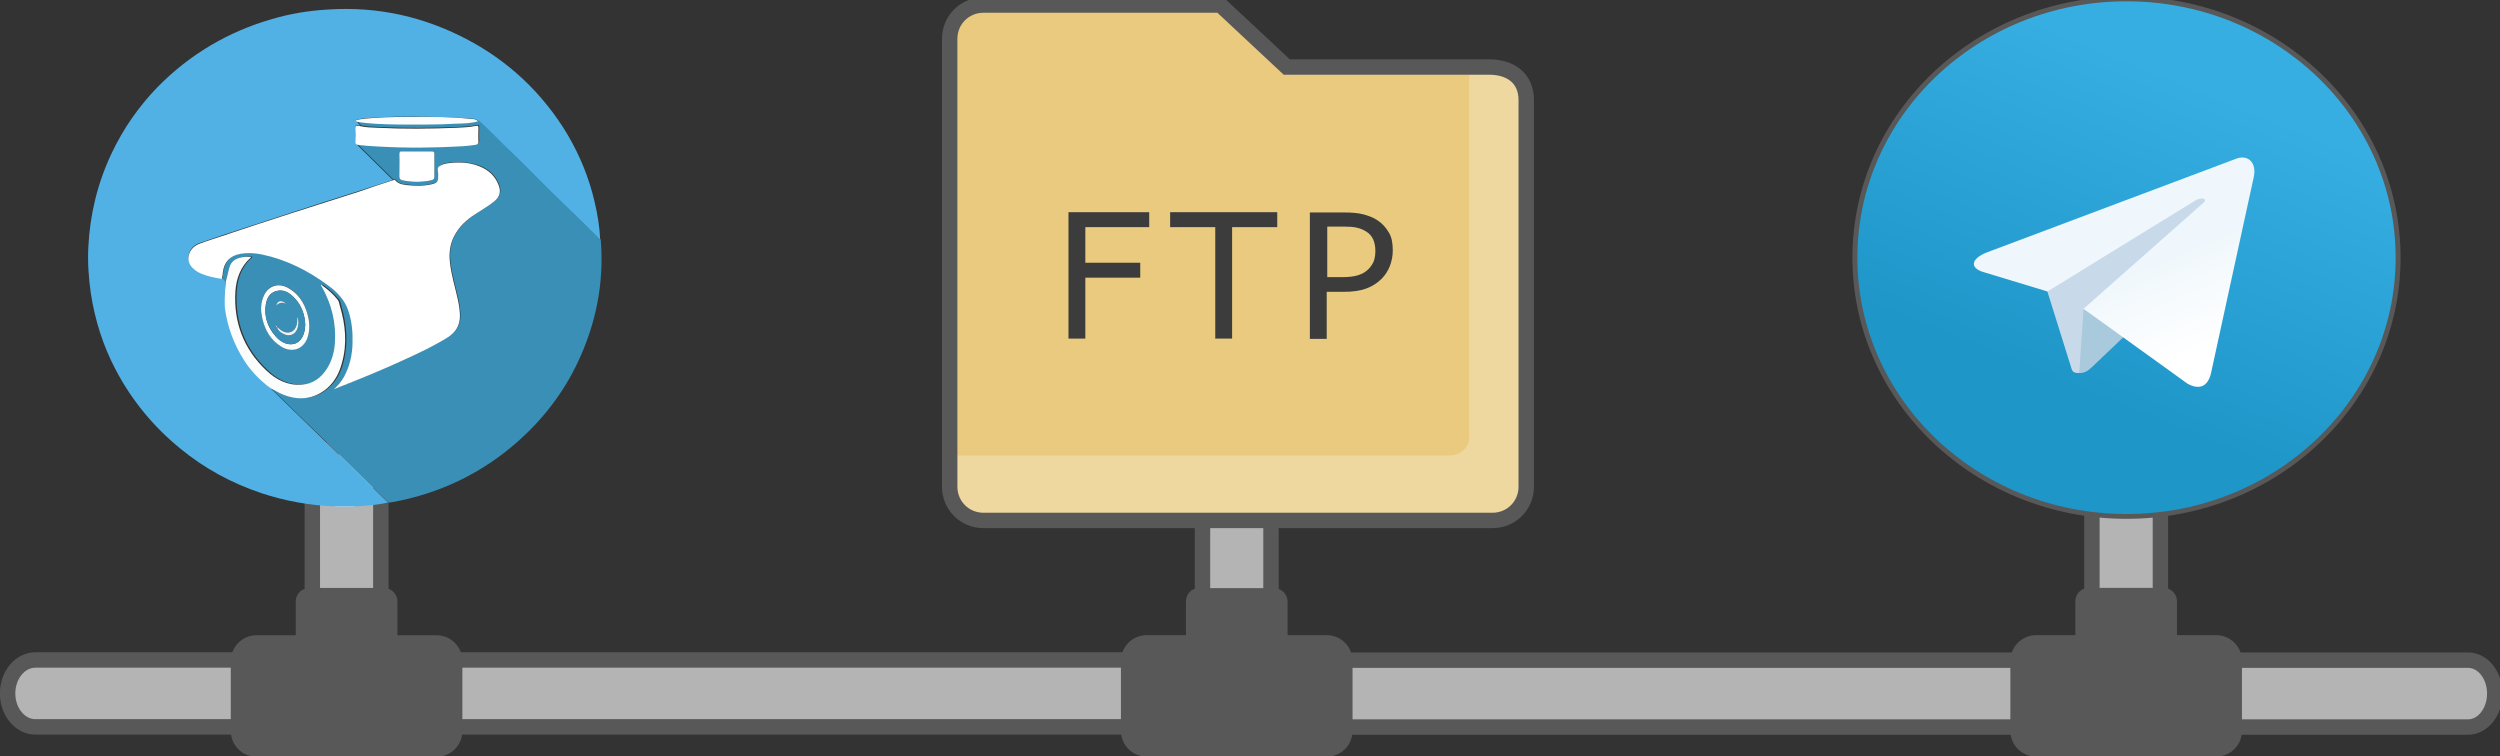 <?xml version="1.0" encoding="utf-8"?>
<!-- Generator: Adobe Illustrator 28.0.0, SVG Export Plug-In . SVG Version: 6.00 Build 0)  -->
<svg version="1.1"
	 id="svg8" xmlns:svg="http://www.w3.org/2000/svg" xmlns:rdf="http://www.w3.org/1999/02/22-rdf-syntax-ns#" xmlns:inkscape="http://www.inkscape.org/namespaces/inkscape" xmlns:dc="http://purl.org/dc/elements/1.1/" xmlns:cc="http://creativecommons.org/ns#" xmlns:sodipodi="http://sodipodi.sourceforge.net/DTD/sodipodi-0.dtd"
	 xmlns="http://www.w3.org/2000/svg" xmlns:xlink="http://www.w3.org/1999/xlink" x="0px" y="0px" viewBox="0 0 919.7 278.2"
	 style="enable-background:new 0 0 919.7 278.2;" xml:space="preserve">
<rect x="0" y="0" width="919.7" height="278.2" fill="#333333" stroke="none"/>
<style type="text/css">
	.st0{fill:#B4B4B4;stroke:#585858;stroke-width:5.669;stroke-linecap:round;stroke-miterlimit:11.339;}
	.st1{fill:#585858;}
	.st2{display:none;}
	
		.st3{display:inline;fill:url(#circle864_00000029753681883945262230000016043306323547546260_);stroke:#585858;stroke-width:1.724;}
	.st4{fill:#EAF3F7;}
	.st5{fill:#52B1E4;}
	.st6{fill:#398FB6;}
	.st7{fill:#FFFFFF;}
	.st8{fill:#FBFCFC;}
	.st9{fill:url(#circle864_00000102513693267699135760000006985592003232666509_);stroke:#585858;stroke-width:1.724;}
	.st10{fill:#C8DAEA;}
	.st11{fill:#A9C9DD;}
	.st12{fill:url(#path870_00000098900904643836896720000014626777073719386043_);}
	.st13{fill:#E9CA7F;}
	.st14{fill:#EFD8A0;}
	.st15{fill:none;stroke:#585858;stroke-width:5.669;stroke-linecap:round;stroke-miterlimit:11.339;}
	.st16{fill:#3C3C3C;}
</style>
<sodipodi:namedview  bordercolor="#666666" borderopacity="1.0" fit-margin-bottom="0" fit-margin-left="0" fit-margin-right="0" fit-margin-top="0" id="base" inkscape:current-layer="layer1" inkscape:cx="-1230.0562" inkscape:cy="-288.84455" inkscape:document-units="mm" inkscape:guide-bbox="true" inkscape:pageopacity="0.0" inkscape:pageshadow="2" inkscape:window-height="1377" inkscape:window-maximized="1" inkscape:window-width="2560" inkscape:window-x="-8" inkscape:window-y="-8" inkscape:zoom="0.35" pagecolor="#ffffff" showgrid="false" showguides="false">
	<sodipodi:guide  id="guide1475" inkscape:locked="false" orientation="0,1" position="25.279,107.699"></sodipodi:guide>
	<sodipodi:guide  id="guide1578" inkscape:locked="false" orientation="1,0" position="42.855,98.06"></sodipodi:guide>
	<sodipodi:guide  id="guide1589" inkscape:locked="false" orientation="1,0" position="6.707,98.446"></sodipodi:guide>
	<sodipodi:guide  id="guide1608" inkscape:locked="false" orientation="0,1" position="6.707,98.446"></sodipodi:guide>
</sodipodi:namedview>
<g>
	
		<path id="rect1490_00000129890037590447062310000006542389624301189255_" inkscape:export-filename="C:\Users\schinken\Desktop\ftp2telegram.png" inkscape:export-xdpi="69.559998" inkscape:export-ydpi="69.559998" class="st0" d="
		M13,242.8h468.7c5.6,0,10.2,5.5,10.2,12.3l0,0c0,6.8-4.6,12.3-10.2,12.3H13c-5.6,0-10.2-5.5-10.2-12.3l0,0
		C2.8,248.3,7.4,242.8,13,242.8z"/>
	
		<path id="rect1490-8_00000121962442209545926150000015597620447417177764_" inkscape:export-filename="C:\Users\schinken\Desktop\ftp2telegram.png" inkscape:export-xdpi="69.559998" inkscape:export-ydpi="69.559998" class="st0" d="
		M114.9,254.7v-78.2c0-7,5.6-12.6,12.6-12.6l0,0c7,0,12.6,5.6,12.6,12.6v78.2c0,7-5.6,12.6-12.6,12.6l0,0
		C120.5,267.3,114.9,261.7,114.9,254.7z"/>
	
		<path id="rect1490-0_00000110458058178918824890000009753246898620100520_" inkscape:connector-curvature="0" inkscape:export-filename="C:\Users\schinken\Desktop\ftp2telegram.png" inkscape:export-xdpi="69.559998" inkscape:export-ydpi="69.559998" class="st1" d="
		M113.8,216.3c-2.8,0-5,2.2-5,5v12.4H94.4c-5.2,0-9.5,4.2-9.5,9.5v25.7c0,5.2,4.2,9.5,9.5,9.5h66.2c5.2,0,9.5-4.2,9.5-9.5v-25.7
		c0-5.2-4.2-9.5-9.5-9.5h-14.4v-12.4c0-2.8-2.2-5-5-5H113.8z"/>
	
		<g id="g1467_00000155828917583346816500000016108907531722550180_" transform="matrix(1.054,0,0,1.028,22.756,33.239)" inkscape:export-filename="C:\Users\schinken\Desktop\ftp2telegram.png" inkscape:export-xdpi="69.559998" inkscape:export-ydpi="69.559998" class="st2">
		
			<linearGradient id="circle864_00000091712269176844960460000002650697416833604261_" gradientUnits="userSpaceOnUse" x1="-420.366" y1="237.875" x2="-480.366" y2="97.955" gradientTransform="matrix(0.79 0 0 -0.771 458.015 181.87)">
			<stop  offset="0" style="stop-color:#37AEE2"/>
			<stop  offset="1" style="stop-color:#1E96C8"/>
		</linearGradient>
		
			<ellipse id="circle864_00000055681079188207387360000012906768241825957770_" style="display:inline;fill:url(#circle864_00000091712269176844960460000002650697416833604261_);stroke:#585858;stroke-width:1.724;" cx="99.4" cy="59.9" rx="94.8" ry="92.6"/>
	</g>
	<g>
		<path class="st4" d="M130.5,186.3c0,0.1,0,0.1,0,0.2c-2.5,0-5,0-7.4,0c0-0.1,0-0.1,0-0.2C125.5,186.3,128,186.3,130.5,186.3z"/>
		<path class="st5" d="M130.5,186.3c-2.5,0-5,0-7.5,0c-9.2-0.4-18.2-2-26.9-4.9c-11-3.7-20.9-9.1-29.8-16.4
			c-9.9-8.1-17.8-17.7-23.7-28.9c-4.7-8.9-7.7-18.4-9.2-28.3c-0.8-5.7-1.2-11.3-0.9-17c0.6-12,3.4-23.5,8.6-34.5
			c4.3-9,9.9-17.1,16.9-24.3C69.7,20.1,83.8,11.7,100.1,7c6.8-2,13.6-3.1,20.7-3.5c18.3-1.2,35.5,2.7,51.6,11.3
			c7.3,3.9,13.9,8.6,19.9,14.2c6.5,6.1,12.1,13.1,16.6,20.7c4.5,7.7,7.8,15.8,9.8,24.4c1.1,4.6,1.9,9.3,2.1,14.1
			c-0.2-0.1-0.4-0.2-0.6-0.4c-7.9-7.9-16.1-15.6-23.9-23.5c-3.6-3.7-7.3-7.2-11-10.8c-3.1-3-6.1-6.1-9.3-9c-1-1-2.3-0.8-3.4-0.9
			c-6.3-0.6-12.5-0.6-18.8-0.7c-5.5,0-11,0-16.5,0.4c-1.9,0.1-3.9,0.2-5.8,0.7c-0.6,0.1-0.7,0.4-0.2,0.7c0.4,0.5,0.8,1,1.2,1.5
			c-0.2,0-0.4,0-0.6,0c-1.1-0.4-1.2,0.1-1.2,1c0.1,1.5,0.1,2.9,0,4.4c0,0.8,0.2,1.4,1,1.5c-0.3,0.3,0,0.4,0.1,0.6
			c2.1,2.1,4.2,4.1,6.3,6.2c2.1,2.1,4.3,4.2,6.4,6.3c-4,1.3-8,2.6-12,3.9c-17.1,5.4-34.2,11-51.2,16.6c-2.7,0.9-5.3,1.8-7.9,2.7
			c-3.5,1.2-5.1,5-3.3,7.8c0.9,1.5,2.4,2.5,4.1,3.2c2.4,1,4.9,1.5,7.5,1.9c0.6,0.1,0.7,0.9,1.3,1c-0.3,3.2-0.4,6.5,0,9.7
			c0.8,7,3.2,13.4,7,19.3c2.3,3.7,5.3,6.8,8.7,9.6c0,0.3,0.2,0.4,0.5,0.4l0,0c0.1,0.1,0.2,0.2,0.3,0.2l0,0c0.1,0.1,0.2,0.2,0.3,0.2
			l0,0c0,0.6,0.4,0.8,0.8,1.2c9.2,9,18.5,17.9,27.7,26.9c4.8,4.7,9.6,9.4,14.4,14.1C138.6,185.8,134.6,186.1,130.5,186.3z"/>
		<path class="st6" d="M83.1,103.4c-0.6-0.1-0.7-0.9-1.3-1c0.1-0.8,0.3-1.6,0.4-2.4c0.5-3.8,2.6-6.1,6.4-6.8
			c2.6-0.5,5.3-0.4,7.9,0.2c9.1,1.8,17.1,6,24.4,11.4c3.2,2.4,6,5.2,7.4,9.2c1.3,3.9,1.8,7.8,1.6,11.8c-0.1,4.5-1,8.7-3.2,12.7
			c-0.9,1.6-2.1,3-3.7,4.5c0.6-0.2,0.8-0.3,1-0.4c8.4-3.3,16.8-6.8,25-10.5c5.5-2.5,10.9-5.1,16.1-8.3c2.9-1.8,4.3-4.4,4.3-7.7
			c0-2-0.3-3.9-0.7-5.8c-1-4.7-2.5-9.4-3-14.2c-0.4-3.8,0.2-7.4,2.3-10.7c2-3.2,5-5.4,8.1-7.5c2-1.3,4.1-2.4,5.9-4
			c2.1-1.7,2.6-3.7,1.6-6.1c-1.3-3.3-3.7-5.5-7-6.8c-3.6-1.4-7.3-1.5-11.1-1.2c-1.4,0.1-2.9,0.5-3.9,1.3c-0.8,0.6-0.2,2.1-0.2,3.2
			c0,0.1,0,0.2,0,0.2c0,2.1-0.3,2.6-2.4,3.1c-3,0.8-6.1,0.6-9.1,0.3c-1.6-0.1-3.2-0.3-4.3-1.8c-0.2-0.3-0.5,0.1-0.8,0
			c-2.1-2.1-4.3-4.2-6.4-6.3c-2.1-2.1-4.2-4.1-6.3-6.2c-0.2-0.2-0.4-0.3-0.1-0.6c2.5,0.3,4.9,0.5,7.4,0.6
			c10.4,0.5,20.7,0.4,31.1-0.1c1.5-0.1,3-0.3,4.6-0.5c0.9-0.1,1.3-0.5,1.2-1.4c-0.1-1.6,0-3.2,0-4.8c0-0.6,0-1-0.9-0.8
			c-2.3,0.5-4.7,0.6-7.1,0.7c-9.7,0.4-19.5,0.5-29.2,0c-2.1-0.1-4.2-0.1-6.3-0.6c-0.4-0.5-0.8-1-1.2-1.5c4.8,0.7,9.6,0.9,14.4,1
			c7.5,0.1,14.9,0.2,22.4-0.3c2.6-0.2,5.3-0.1,7.8-0.9c3.3,2.8,6.2,6,9.3,9c3.7,3.6,7.4,7.1,11,10.8c7.8,8,16.1,15.6,23.9,23.5
			c0.2,0.2,0.4,0.3,0.6,0.4c1.3,15.9-1.7,31-8.6,45.5c-5.3,11.1-12.8,20.8-22.1,29c-13.1,11.5-28.4,18.9-45.8,22.1
			c-0.5,0.1-1.1,0.2-1.6,0.2c-4.8-4.7-9.6-9.4-14.4-14.1c-9.2-9-18.5-17.9-27.7-26.9c-0.3-0.3-0.8-0.6-0.8-1.2
			c1.2,0.6,2.4,1.3,3.6,1.9c6.3,3,12.5,2.4,17.4-2c2.8-2.5,4.4-5.7,5.3-9.2c1.9-7.1,1.3-14.1-0.8-21.1c-0.2-0.8-0.3-1.7-0.9-2.3
			c-1.7-2.1-3.8-3.8-6-5.4c-0.1,0.4,0.1,0.6,0.3,0.8c3.6,6.4,5.3,13.3,4.8,20.6c-0.2,3.4-1.1,6.6-2.9,9.5c-2.1,3.4-5.1,5.6-9.3,5.9
			c-5.2,0.4-9.5-1.8-13-5.2c-8.5-8-12.1-17.8-11.4-29.1c0.3-4.7,1.8-9,5.6-12.4c0.1-0.1,0.1-0.2,0.1-0.3c-0.8,0-1.6-0.1-2.4,0
			c-2.7,0.3-4.9,1.3-5.6,4.2C83.8,100.3,83.4,101.9,83.1,103.4z M153.3,55.7c-1.8,0-3.6,0-5.3,0c-0.8,0-1.2,0.2-1.1,1
			c0.1,2.7,0.1,5.4,0,8.2c0,0.8,0.3,1.2,1,1.4c3.6,0.8,7.3,0.8,10.9,0c0.7-0.1,1-0.5,1-1.3c0-2.8,0-5.6,0-8.4c0-0.8-0.3-0.9-1-0.9
			C157,55.7,155.1,55.7,153.3,55.7z M113.8,119.7c-0.1-0.5-0.1-1.3-0.2-2.2c-0.9-4.7-2.9-8.9-7.3-11.5c-3.9-2.4-8-0.9-9.5,3.3
			c-0.9,2.6-0.9,5.2-0.3,7.8c1.1,4.3,3.1,8,7.1,10.4c3.9,2.3,7.9,0.9,9.5-3.3C113.6,122.9,113.8,121.5,113.8,119.7z"/>
		<path class="st7" d="M144.6,66.3c0.3,0.1,0.6-0.3,0.8,0c1.1,1.4,2.7,1.6,4.3,1.8c3,0.3,6.1,0.4,9.1-0.3c2.1-0.5,2.4-1,2.4-3.1
			c0-0.1,0-0.2,0-0.2c0.1-1.1-0.5-2.6,0.2-3.2c1-0.8,2.6-1.2,3.9-1.3c3.8-0.4,7.5-0.3,11.1,1.2c3.3,1.3,5.7,3.5,7,6.8
			c1,2.5,0.5,4.4-1.6,6.1c-1.8,1.5-3.9,2.7-5.9,4c-3.2,2-6.1,4.2-8.1,7.5c-2.1,3.3-2.7,6.9-2.3,10.7c0.5,4.9,2,9.5,3,14.2
			c0.4,1.9,0.7,3.9,0.7,5.8c0,3.3-1.4,5.8-4.3,7.7c-5.1,3.2-10.6,5.8-16.1,8.3c-8.2,3.8-16.6,7.2-25,10.5c-0.2,0.1-0.5,0.2-1,0.4
			c1.6-1.5,2.8-2.9,3.7-4.5c2.2-4,3.1-8.2,3.2-12.7c0.1-4-0.3-8-1.6-11.8c-1.3-3.9-4.1-6.8-7.4-9.2c-7.3-5.4-15.3-9.5-24.4-11.4
			c-2.6-0.5-5.2-0.7-7.9-0.2c-3.8,0.7-6,3-6.4,6.8c-0.1,0.8-0.2,1.6-0.4,2.4c-2.6-0.4-5.1-0.9-7.5-1.9c-1.7-0.7-3.1-1.7-4.1-3.2
			c-1.7-2.8-0.1-6.5,3.3-7.8c2.6-1,5.3-1.8,7.9-2.7c17-5.7,34.1-11.2,51.2-16.6C136.6,68.9,140.6,67.6,144.6,66.3z"/>
		<path class="st8" d="M83.1,103.4c0.4-1.6,0.8-3.1,1.2-4.7c0.7-2.9,2.9-3.9,5.6-4.2c0.8-0.1,1.6,0,2.4,0c0,0.1,0,0.2-0.1,0.3
			c-3.7,3.3-5.3,7.7-5.6,12.4c-0.7,11.3,3,21.2,11.4,29.1c3.6,3.4,7.8,5.6,13,5.2c4.2-0.3,7.1-2.5,9.3-5.9c1.8-2.9,2.7-6.1,2.9-9.5
			c0.5-7.3-1.2-14.2-4.8-20.6c-0.1-0.2-0.4-0.4-0.3-0.8c2.3,1.6,4.3,3.3,6,5.4c0.6,0.7,0.7,1.5,0.9,2.3c2.1,7,2.8,14,0.8,21.1
			c-0.9,3.5-2.5,6.7-5.3,9.2c-4.9,4.3-11,5-17.4,2c-1.2-0.6-2.4-1.3-3.6-1.9c0,0,0,0,0,0c0-0.2-0.1-0.2-0.3-0.2c0,0,0,0,0,0
			c-0.1-0.1-0.2-0.2-0.3-0.2c0,0,0,0,0,0c-0.2-0.1-0.3-0.2-0.5-0.4c-3.4-2.8-6.4-5.9-8.7-9.6c-3.8-6-6.1-12.4-7-19.3
			C82.6,109.9,82.7,106.6,83.1,103.4z"/>
		<path class="st7" d="M132.5,46.4c2.1,0.5,4.2,0.5,6.3,0.6c9.7,0.5,19.5,0.4,29.2,0c2.4-0.1,4.8-0.2,7.1-0.7
			c0.9-0.2,0.9,0.2,0.9,0.8c0,1.6-0.1,3.2,0,4.8c0.1,1-0.4,1.3-1.2,1.4c-1.5,0.2-3,0.4-4.6,0.5c-10.4,0.6-20.7,0.7-31.1,0.1
			c-2.5-0.1-4.9-0.3-7.4-0.6c-0.9-0.2-1.1-0.7-1-1.5c0.1-1.5,0.1-2.9,0-4.4c0-0.9,0.1-1.4,1.2-1C132,46.4,132.3,46.3,132.5,46.4z"/>
		<path class="st8" d="M175.9,44.6c-2.5,0.8-5.2,0.8-7.8,0.9c-7.5,0.4-14.9,0.4-22.4,0.3c-4.8-0.1-9.7-0.2-14.4-1
			c-0.5-0.4-0.5-0.6,0.2-0.7c1.9-0.5,3.8-0.5,5.8-0.7c5.5-0.4,11-0.4,16.5-0.4c6.3,0,12.6,0,18.8,0.7
			C173.6,43.8,174.9,43.6,175.9,44.6z"/>
		<path class="st6" d="M98.7,142.1c0.2,0.1,0.3,0.2,0.5,0.4C98.9,142.4,98.7,142.3,98.7,142.1z"/>
		<path class="st6" d="M99.2,142.4c0.1,0.1,0.2,0.2,0.3,0.2C99.4,142.6,99.3,142.5,99.2,142.4z"/>
		<path class="st6" d="M99.4,142.7c0.2,0,0.3,0.1,0.3,0.2C99.6,142.8,99.5,142.7,99.4,142.7z"/>
		<path class="st7" d="M153.3,55.7c1.8,0,3.6,0,5.5,0c0.7,0,1,0.1,1,0.9c0,2.8,0,5.6,0,8.4c0,0.8-0.3,1.1-1,1.3
			c-3.6,0.8-7.3,0.8-10.9,0c-0.7-0.2-1-0.6-1-1.4c0-2.7,0.1-5.4,0-8.2c0-0.9,0.3-1.1,1.1-1C149.8,55.7,151.5,55.7,153.3,55.7z"/>
		<path class="st8" d="M113.8,119.7c0,1.8-0.2,3.2-0.7,4.6c-1.5,4.2-5.6,5.6-9.5,3.3c-4-2.4-6.1-6.1-7.1-10.4
			c-0.6-2.6-0.7-5.2,0.3-7.8c1.5-4.2,5.6-5.7,9.5-3.3c4.4,2.6,6.4,6.8,7.3,11.5C113.7,118.3,113.7,119.2,113.8,119.7z M112.3,119.4
			c-0.2-3.8-1.5-7.3-4.2-10c-1.8-1.8-3.9-3-6.5-2.3c-2.5,0.7-3.4,2.7-3.8,4.9c-0.7,4.4,0.6,8.3,3.6,11.7c1.1,1.2,2.3,2.2,3.9,2.7
			c2.4,0.7,4.6-0.1,5.8-2.2C112,122.7,112.2,121.1,112.3,119.4z"/>
		<path class="st6" d="M112.3,119.4c-0.1,1.7-0.3,3.3-1.2,4.8c-1.3,2.1-3.4,2.9-5.8,2.2c-1.6-0.5-2.9-1.4-3.9-2.7
			c-2.9-3.4-4.3-7.3-3.6-11.7c0.4-2.2,1.3-4.2,3.8-4.9c2.7-0.8,4.8,0.5,6.5,2.3C110.9,112.1,112.1,115.6,112.3,119.4z M101.4,119.8
			c0-0.1,0-0.2,0-0.3c0,0-0.1,0-0.1,0C101.3,119.6,101.4,119.7,101.4,119.8c0,0.3,0.2,0.6,0.5,0.7c0.6,1.1,1.5,1.8,2.5,2.4
			c2,1,4,0.3,4.9-1.7c0.6-1.5,0.7-3.1,0.1-4.7c-0.1,0.7,0,1.4-0.1,2c-0.3,3.5-3.2,4.8-6,2.9c-0.4-0.3-0.8-0.7-1.2-1
			C101.9,120.1,101.8,119.8,101.4,119.8z M101.6,112.5c1-1.2,2.3-1.4,3.7-0.7C103.6,110.2,102,110.5,101.6,112.5z"/>
		<path class="st4" d="M102.1,120.4c0.4,0.3,0.8,0.7,1.2,1c2.8,2,5.7,0.6,6-2.9c0.1-0.7,0-1.4,0.1-2c0.6,1.6,0.5,3.2-0.1,4.7
			c-0.9,2-2.9,2.7-4.9,1.7c-1.1-0.5-2-1.3-2.5-2.4C101.9,120.5,102,120.4,102.1,120.4z"/>
		<path class="st4" d="M101.6,112.5c0.4-2,2-2.3,3.7-0.7C103.8,111.1,102.6,111.3,101.6,112.5z"/>
		<path class="st4" d="M101.9,120.5c-0.3-0.2-0.4-0.4-0.5-0.7l0,0c0.4,0,0.5,0.3,0.6,0.6C102,120.4,101.9,120.5,101.9,120.5z"/>
		<path class="st4" d="M101.4,119.8c-0.1-0.1-0.1-0.2-0.2-0.3c0,0,0.1,0,0.1,0C101.4,119.6,101.4,119.7,101.4,119.8
			C101.4,119.8,101.4,119.8,101.4,119.8z"/>
	</g>
</g>
<g id="layer1" transform="translate(-8.928,-99.641)" inkscape:groupmode="layer" inkscape:label="Layer 1">
	
		<path id="rect1490" inkscape:export-filename="C:\Users\schinken\Desktop\ftp2telegram.png" inkscape:export-xdpi="69.559998" inkscape:export-ydpi="69.559998" class="st0" d="
		M468.7,342.5h448.2c5.4,0,9.8,5.5,9.8,12.3l0,0c0,6.8-4.4,12.3-9.8,12.3H468.7c-5.4,0-9.8-5.5-9.8-12.3l0,0
		C458.9,348,463.3,342.5,468.7,342.5z"/>
	
		<path id="rect1490-8" inkscape:export-filename="C:\Users\schinken\Desktop\ftp2telegram.png" inkscape:export-xdpi="69.559998" inkscape:export-ydpi="69.559998" class="st0" d="
		M451.3,354.4v-78.2c0-7,5.6-12.6,12.6-12.6l0,0c7,0,12.6,5.6,12.6,12.6v78.2c0,7-5.6,12.6-12.6,12.6l0,0
		C456.9,367,451.3,361.3,451.3,354.4z"/>
	
		<path id="rect1490-0" inkscape:connector-curvature="0" inkscape:export-filename="C:\Users\schinken\Desktop\ftp2telegram.png" inkscape:export-xdpi="69.559998" inkscape:export-ydpi="69.559998" class="st1" d="
		M450.2,315.9c-2.8,0-5,2.2-5,5v12.4h-14.4c-5.2,0-9.5,4.2-9.5,9.5v25.7c0,5.2,4.2,9.5,9.5,9.5H497c5.2,0,9.5-4.2,9.5-9.5v-25.7
		c0-5.2-4.2-9.5-9.5-9.5h-14.4V321c0-2.8-2.2-5-5-5H450.2z"/>
	
		<path id="rect1490-8-2" inkscape:export-filename="C:\Users\schinken\Desktop\ftp2telegram.png" inkscape:export-xdpi="69.559998" inkscape:export-ydpi="69.559998" class="st0" d="
		M778.5,354.4v-78.2c0-7,5.6-12.6,12.6-12.6l0,0c7,0,12.6,5.6,12.6,12.6v78.2c0,7-5.6,12.6-12.6,12.6l0,0
		C784.1,367,778.5,361.3,778.5,354.4z"/>
	
		<g id="g1467" transform="matrix(1.054,0,0,1.028,22.756,33.239)" inkscape:export-filename="C:\Users\schinken\Desktop\ftp2telegram.png" inkscape:export-xdpi="69.559998" inkscape:export-ydpi="69.559998">
		
			<linearGradient id="circle864_00000082345918889963261280000009448478349111978386_" gradientUnits="userSpaceOnUse" x1="374.148" y1="334.742" x2="314.148" y2="194.822" gradientTransform="matrix(0.79 0 0 -0.771 459.792 353.488)">
			<stop  offset="0" style="stop-color:#37AEE2"/>
			<stop  offset="1" style="stop-color:#1E96C8"/>
		</linearGradient>
		
			<ellipse id="circle864" style="fill:url(#circle864_00000082345918889963261280000009448478349111978386_);stroke:#585858;stroke-width:1.724;" cx="729.1" cy="156.8" rx="94.8" ry="92.6"/>
		<path id="path866" inkscape:connector-curvature="0" class="st10" d="M712.6,198.1c-2.9,0-2.4-1.1-3.4-3.9l-8.6-28.2l66-39.2"/>
		<path id="path868" inkscape:connector-curvature="0" class="st11" d="M712.6,198.1c2.2,0,3.2-1,4.5-2.2l12-11.7l-15-9"/>
		
			<linearGradient id="path870_00000065790277073418311470000013288645002204049536_" gradientUnits="userSpaceOnUse" x1="366.917" y1="255.54" x2="389.743" y2="211.919" gradientTransform="matrix(0.863 0 0 -0.706 418.803 339.507)">
			<stop  offset="0" style="stop-color:#EFF7FC"/>
			<stop  offset="1" style="stop-color:#FFFFFF"/>
		</linearGradient>
		
			<path id="path870" inkscape:connector-curvature="0" style="fill:url(#path870_00000065790277073418311470000013288645002204049536_);" d="
			M714.1,175.1l36.3,26.8c4.1,2.3,7.1,1.1,8.2-3.8l14.8-69.6c1.5-6.1-2.3-8.8-6.3-7l-86.7,33.4c-5.9,2.4-5.9,5.7-1.1,7.1l22.2,6.9
			l51.5-32.5c2.4-1.5,4.7-0.7,2.8,0.9"/>
	</g>
	
		<path id="rect1490-0-6" inkscape:connector-curvature="0" inkscape:export-filename="C:\Users\schinken\Desktop\ftp2telegram.png" inkscape:export-xdpi="69.559998" inkscape:export-ydpi="69.559998" class="st1" d="
		M777.4,315.9c-2.8,0-5,2.2-5,5v12.4H758c-5.2,0-9.5,4.2-9.5,9.5v25.7c0,5.2,4.2,9.5,9.5,9.5h66.2c5.2,0,9.5-4.2,9.5-9.5v-25.7
		c0-5.2-4.2-9.5-9.5-9.5h-14.4v-12.4c0-2.8-2.2-5-5-5H777.4z"/>
	
		<path id="rect1568" inkscape:connector-curvature="0" inkscape:export-filename="C:\Users\schinken\Desktop\ftp2telegram.png" inkscape:export-xdpi="69.559998" inkscape:export-ydpi="69.559998" sodipodi:nodetypes="sssscsccccs" class="st13" d="
		M370.7,101.5c-6.9,0-12.4,5.5-12.4,12.4v164.8c0,6.9,5.5,12.4,12.4,12.4h187.3c6.9,0,12.4-5.5,12.4-12.4V136.5
		c0-8.3-6-12.2-13.6-12.2h-74.5l-24.4-22.8H370.7z"/>
	
		<path id="path1591" inkscape:connector-curvature="0" inkscape:export-filename="C:\Users\schinken\Desktop\ftp2telegram.png" inkscape:export-xdpi="69.559998" inkscape:export-ydpi="69.559998" sodipodi:nodetypes="cccccccccccscc" class="st14" d="
		M358.1,267.2h184.4c3.4-0.1,6.9-2.8,6.9-6.3V124l14.8,1.1l6.1,6.8l-0.8,150.4l-3,6.1l-8.7,3.4L369,290.7c0,0-6.5-3.3-6.8-3.8
		s-4.2-8.2-4.2-8.7S358.1,267.2,358.1,267.2L358.1,267.2z"/>
	
		<path id="rect1568-7" inkscape:connector-curvature="0" inkscape:export-filename="C:\Users\schinken\Desktop\ftp2telegram.png" inkscape:export-xdpi="69.559998" inkscape:export-ydpi="69.559998" sodipodi:nodetypes="sssscsccccs" class="st15" d="
		M370.7,101.5c-6.9,0-12.4,5.5-12.4,12.4v164.8c0,6.9,5.5,12.4,12.4,12.4h187.3c6.9,0,12.4-5.5,12.4-12.4V136.5
		c0-8.3-6-12.2-13.6-12.2h-74.5l-24.4-22.8H370.7z"/>
	
		<g id="text1612" inkscape:export-filename="C:\Users\schinken\Desktop\ftp2telegram.png" inkscape:export-xdpi="69.559998" inkscape:export-ydpi="69.559998">
		<path id="path1614" inkscape:connector-curvature="0" class="st16" d="M431.7,183.2h-23.5v13.1h20.2v5.5h-20.2v22.4H402v-46.5
			h29.7V183.2z"/>
		<path id="path1616" inkscape:connector-curvature="0" class="st16" d="M478.8,183.2h-16.6v41h-6.2v-41h-16.6v-5.5h39.4V183.2z"/>
		<path id="path1618" inkscape:connector-curvature="0" class="st16" d="M521.3,191.8c0,2.1-0.4,4-1.1,5.8c-0.7,1.7-1.7,3.3-3,4.6
			c-1.6,1.6-3.5,2.8-5.7,3.6c-2.2,0.8-4.9,1.2-8.3,1.2h-6.2v17.3h-6.2v-46.5h12.6c2.8,0,5.2,0.2,7.1,0.7c1.9,0.5,3.7,1.2,5.2,2.2
			c1.8,1.2,3.1,2.7,4.1,4.4C520.9,186.8,521.3,189,521.3,191.8L521.3,191.8z M514.9,191.9c0-1.6-0.3-3-0.8-4.2
			c-0.6-1.2-1.4-2.2-2.6-2.9c-1-0.6-2.1-1.1-3.4-1.4c-1.3-0.3-2.9-0.4-4.8-0.4h-6.1v18.6h5.2c2.5,0,4.5-0.2,6.1-0.7
			c1.6-0.5,2.8-1.2,3.8-2.2c1-1,1.7-2.1,2.1-3.2C514.7,194.5,514.9,193.3,514.9,191.9z"/>
	</g>
</g>
</svg>
